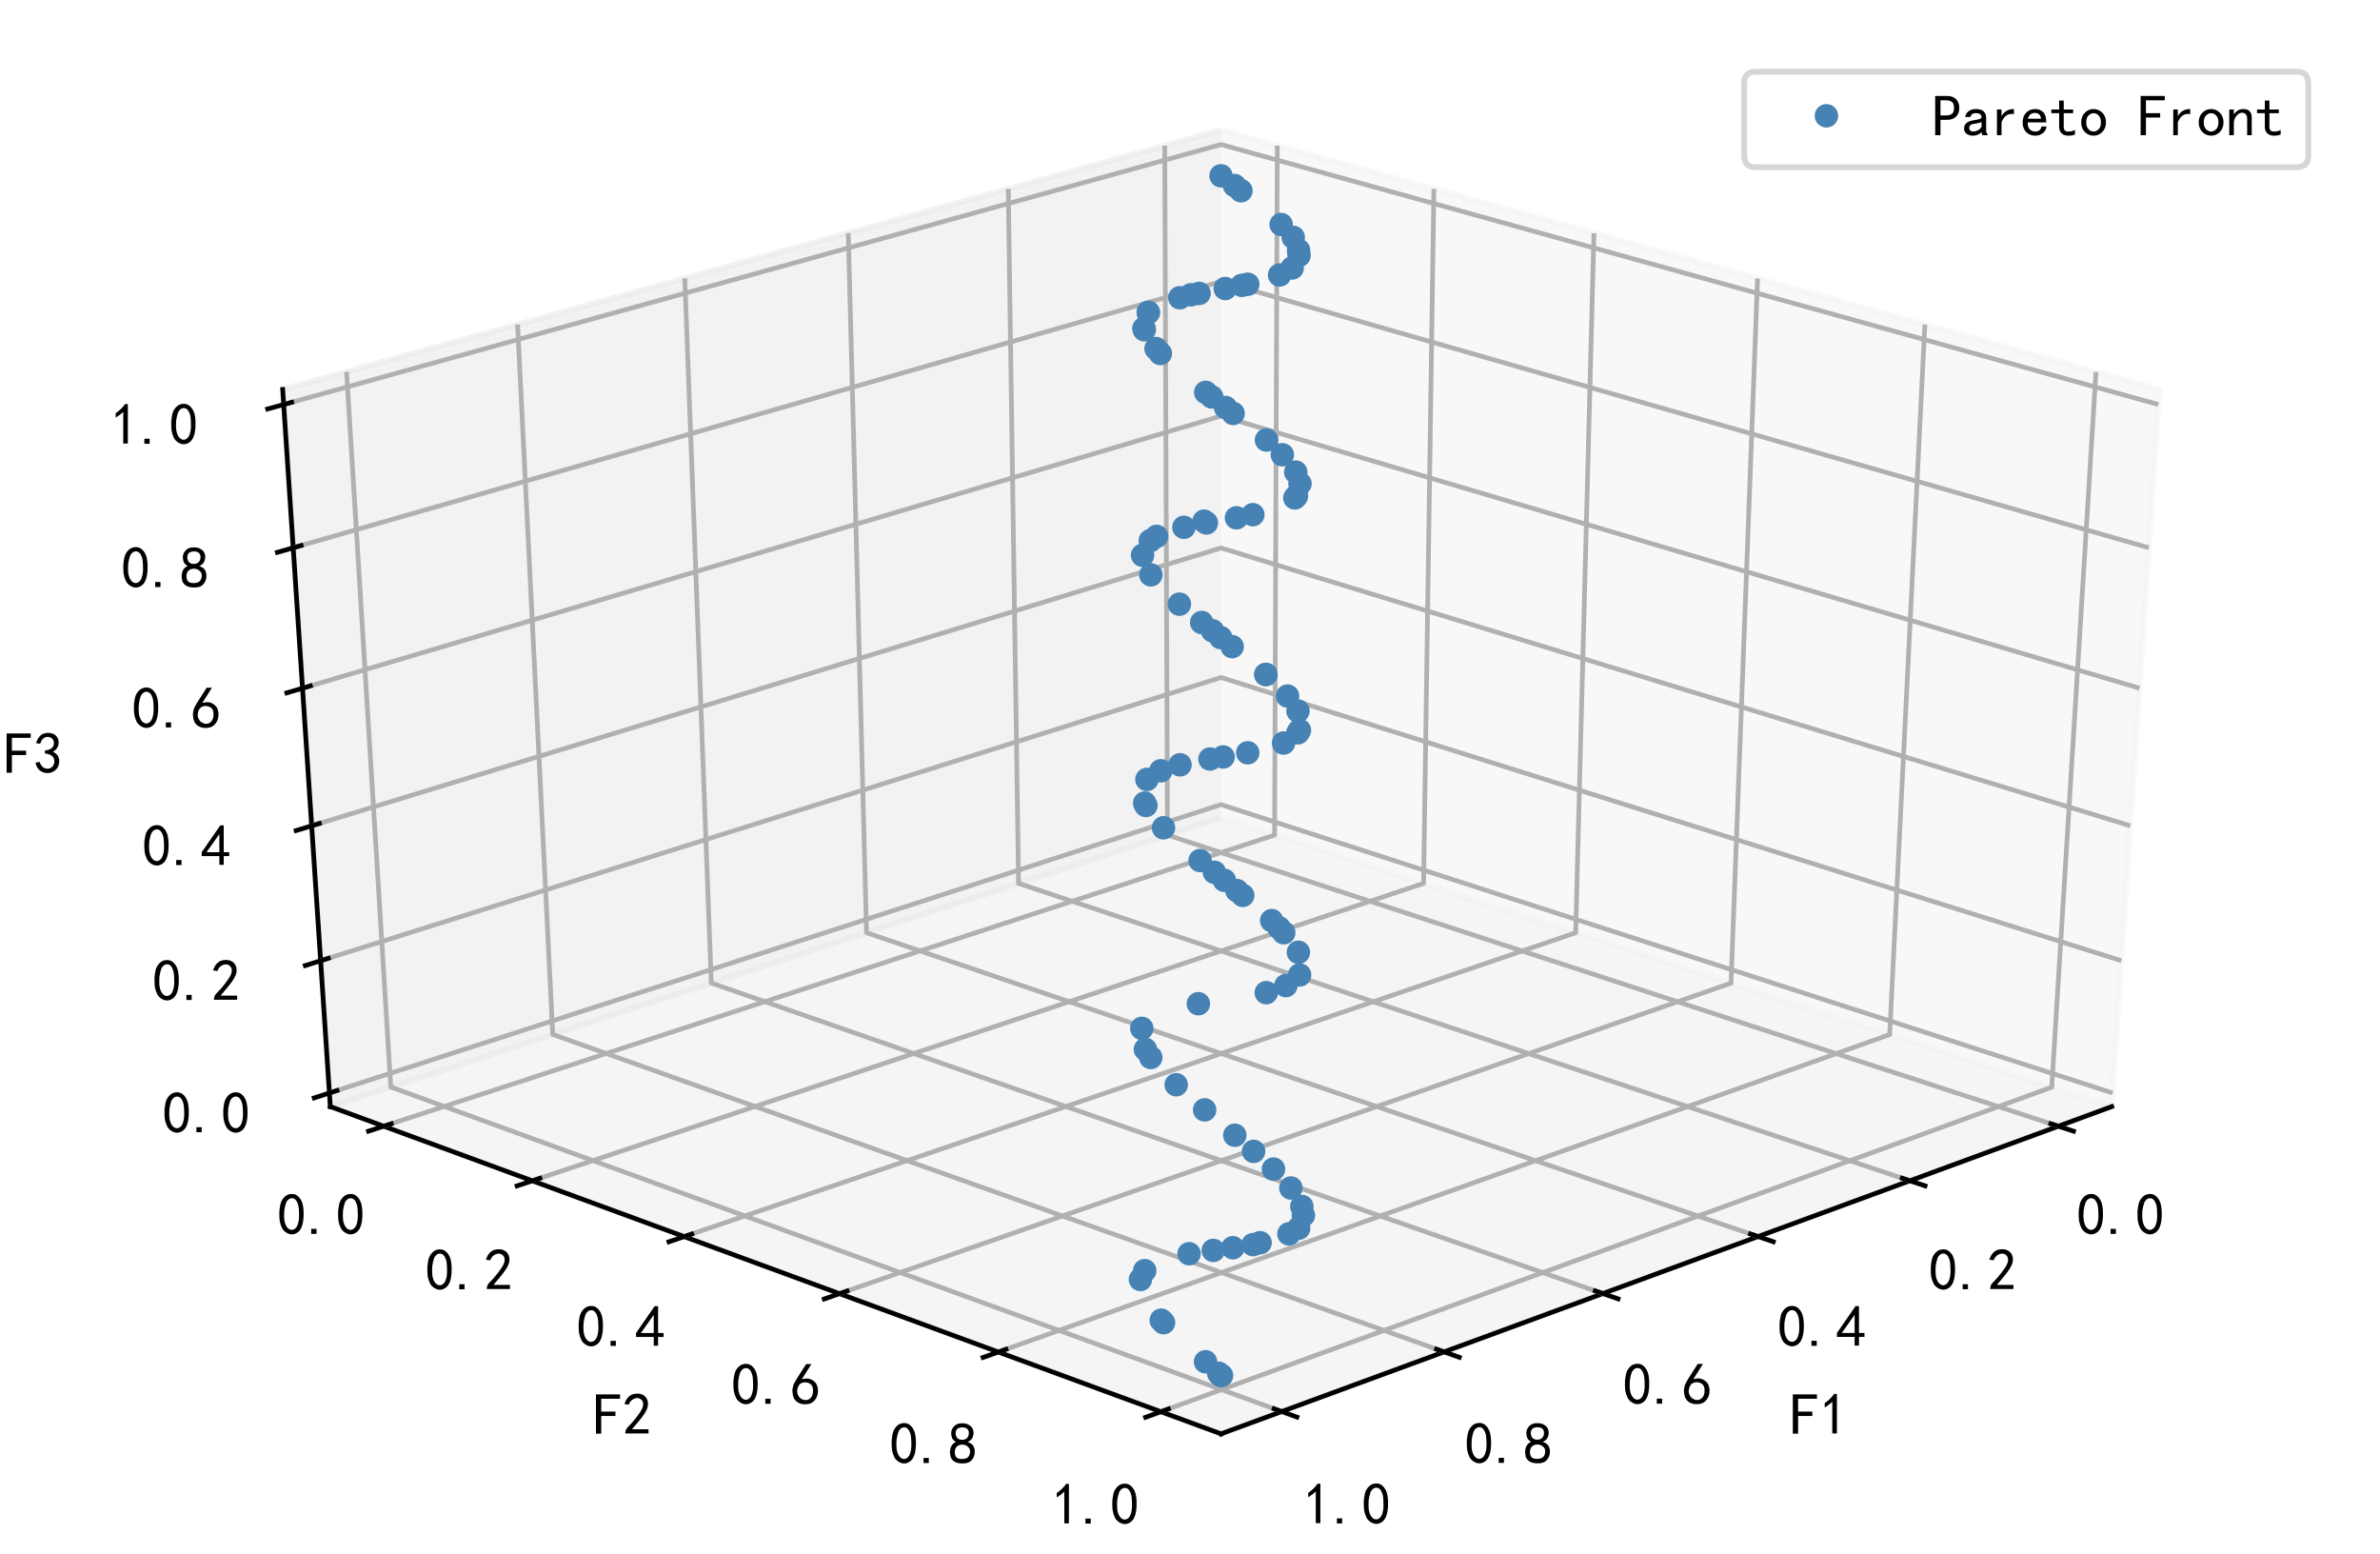 <?xml version="1.0" encoding="utf-8" standalone="no"?>
<!DOCTYPE svg PUBLIC "-//W3C//DTD SVG 1.1//EN"
  "http://www.w3.org/Graphics/SVG/1.1/DTD/svg11.dtd">
<!-- Created with matplotlib (https://matplotlib.org/) -->
<svg height="264.456pt" version="1.1" viewBox="0 0 405 264.456" width="405pt" xmlns="http://www.w3.org/2000/svg" xmlns:xlink="http://www.w3.org/1999/xlink">
 <defs>
  <style type="text/css">
*{stroke-linecap:butt;stroke-linejoin:round;}
  </style>
 </defs>
 <g id="figure_1">
  <g id="patch_1">
   <path d="M 0 264.456 
L 405 264.456 
L 405 0 
L 0 0 
z
" style="fill:#ffffff;"/>
  </g>
  <g id="patch_2">
   <path d="M 7.2 257.256 
L 397.8 257.256 
L 397.8 7.2 
L 7.2 7.2 
z
" style="fill:#ffffff;"/>
  </g>
  <g id="pane3d_1">
   <g id="patch_3">
    <path d="M 207.778 139.114 
L 359.347 188.268 
L 367.452 66.252 
L 207.778 22.131 
" style="fill:#f2f2f2;opacity:0.5;stroke:#f2f2f2;stroke-linejoin:miter;"/>
   </g>
  </g>
  <g id="pane3d_2">
   <g id="patch_4">
    <path d="M 207.778 139.114 
L 56.21 188.268 
L 48.104 66.252 
L 207.778 22.131 
" style="fill:#e6e6e6;opacity:0.5;stroke:#e6e6e6;stroke-linejoin:miter;"/>
   </g>
  </g>
  <g id="pane3d_3">
   <g id="patch_5">
    <path d="M 207.778 139.114 
L 56.21 188.268 
L 207.778 243.94 
L 359.347 188.268 
" style="fill:#ececec;opacity:0.5;stroke:#ececec;stroke-linejoin:miter;"/>
   </g>
  </g>
  <g id="axis3d_1">
   <g id="line2d_1">
    <path d="M 359.347 188.268 
L 207.778 243.94 
" style="fill:none;stroke:#000000;stroke-linecap:square;stroke-width:0.8;"/>
   </g>
   <g id="text_1">
    <!-- F1 -->
    <defs>
     <path d="M 45.703 61.328 
L 13.672 61.328 
L 13.672 39.453 
L 37.891 39.453 
L 37.891 32.031 
L 13.672 32.031 
L 13.672 1.953 
L 4.688 1.953 
L 4.688 68.75 
L 45.703 68.75 
z
" id="SimHei-70"/>
     <path d="M 21.875 56.25 
Q 16.797 51.172 8.984 46.484 
L 8.984 53.906 
Q 18.75 60.547 25 69.531 
L 29.688 69.531 
L 29.688 2.344 
L 21.875 2.344 
z
" id="SimHei-49"/>
    </defs>
    <g transform="translate(304.614 244.104)scale(0.1 -0.1)">
     <use xlink:href="#SimHei-70"/>
     <use x="50" xlink:href="#SimHei-49"/>
    </g>
   </g>
   <g id="Line3DCollection_1">
    <path d="M 350.265 191.604 
L 198.664 142.07 
L 198.204 24.776 
" style="fill:none;stroke:#b0b0b0;stroke-width:0.8;"/>
    <path d="M 324.997 200.885 
L 173.326 150.288 
L 171.571 32.136 
" style="fill:none;stroke:#b0b0b0;stroke-width:0.8;"/>
    <path d="M 299.166 210.373 
L 147.457 158.677 
L 144.351 39.657 
" style="fill:none;stroke:#b0b0b0;stroke-width:0.8;"/>
    <path d="M 272.754 220.074 
L 121.042 167.243 
L 116.526 47.346 
" style="fill:none;stroke:#b0b0b0;stroke-width:0.8;"/>
    <path d="M 245.74 229.996 
L 94.062 175.993 
L 88.074 55.207 
" style="fill:none;stroke:#b0b0b0;stroke-width:0.8;"/>
    <path d="M 218.105 240.147 
L 66.499 184.932 
L 58.976 63.248 
" style="fill:none;stroke:#b0b0b0;stroke-width:0.8;"/>
   </g>
   <g id="xtick_1">
    <g id="line2d_2">
     <path d="M 348.978 191.183 
L 352.845 192.447 
" style="fill:none;stroke:#000000;stroke-linecap:square;stroke-width:0.8;"/>
    </g>
    <g id="text_2">
     <!-- 0.0 -->
     <defs>
      <path d="M 3.125 29.297 
Q 3.906 50 6.438 56.047 
Q 8.984 62.109 13.672 66.016 
Q 18.359 69.922 25.188 69.922 
Q 32.031 69.922 37.109 64.25 
Q 42.188 58.594 43.75 50 
Q 45.312 41.406 44.719 30.266 
Q 44.141 19.141 40.812 12.109 
Q 37.5 5.078 30.859 2.344 
Q 24.219 -0.391 17.578 2.922 
Q 10.938 6.25 8.203 11.719 
Q 5.469 17.188 4.297 23.234 
Q 3.125 29.297 3.906 50 
z
M 12.891 52.734 
Q 10.547 31.25 12.5 22.844 
Q 14.453 14.453 18.938 10.938 
Q 23.438 7.422 28.125 9.562 
Q 32.812 11.719 34.953 18.156 
Q 37.109 24.609 37.109 32.219 
Q 37.109 39.844 36.516 46.094 
Q 35.938 52.344 33 57.422 
Q 30.078 62.5 25.188 62.688 
Q 20.312 62.891 16.594 57.812 
Q 12.891 52.734 10.547 31.25 
z
" id="SimHei-48"/>
      <path d="M 16.797 1.953 
L 7.812 1.953 
L 7.812 10.547 
L 16.797 10.547 
z
" id="SimHei-46"/>
     </defs>
     <g transform="translate(353.375 210.119)scale(0.1 -0.1)">
      <use xlink:href="#SimHei-48"/>
      <use x="50" xlink:href="#SimHei-46"/>
      <use x="100" xlink:href="#SimHei-48"/>
     </g>
    </g>
   </g>
   <g id="xtick_2">
    <g id="line2d_3">
     <path d="M 323.708 200.455 
L 327.58 201.747 
" style="fill:none;stroke:#000000;stroke-linecap:square;stroke-width:0.8;"/>
    </g>
    <g id="text_3">
     <!-- 0.2 -->
     <defs>
      <path d="M 4.688 3.906 
Q 5.078 9.766 10.156 14.453 
Q 15.234 19.141 23.047 29.094 
Q 30.859 39.062 33.203 44.531 
Q 35.547 50 34.953 53.906 
Q 34.375 57.812 31.25 60.344 
Q 28.125 62.891 24.016 62.5 
Q 19.922 62.109 16.203 59.375 
Q 12.5 56.641 10.547 51.172 
L 3.125 52.344 
Q 6.25 61.328 11.125 65.422 
Q 16.016 69.531 22.656 69.922 
Q 26.562 70.312 29.688 69.719 
Q 32.812 69.141 36.125 66.984 
Q 39.453 64.844 41.594 60.547 
Q 43.75 56.25 43.156 50.188 
Q 42.578 44.141 37.109 35.734 
Q 31.641 27.344 16.016 9.375 
L 44.141 9.375 
L 44.141 2.344 
L 4.688 2.344 
z
" id="SimHei-50"/>
     </defs>
     <g transform="translate(328.204 219.536)scale(0.1 -0.1)">
      <use xlink:href="#SimHei-48"/>
      <use x="50" xlink:href="#SimHei-46"/>
      <use x="100" xlink:href="#SimHei-50"/>
     </g>
    </g>
   </g>
   <g id="xtick_3">
    <g id="line2d_4">
     <path d="M 297.876 209.933 
L 301.751 211.254 
" style="fill:none;stroke:#000000;stroke-linecap:square;stroke-width:0.8;"/>
    </g>
    <g id="text_4">
     <!-- 0.4 -->
     <defs>
      <path d="M 31.25 17.188 
L 1.172 17.188 
L 1.172 23.828 
L 32.812 69.531 
L 38.672 69.531 
L 38.672 23.828 
L 48.047 23.828 
L 48.047 17.188 
L 38.672 17.188 
L 38.672 2.344 
L 31.25 2.344 
z
M 31.25 23.828 
L 31.25 54.688 
L 9.375 23.828 
z
" id="SimHei-52"/>
     </defs>
     <g transform="translate(302.471 229.163)scale(0.1 -0.1)">
      <use xlink:href="#SimHei-48"/>
      <use x="50" xlink:href="#SimHei-46"/>
      <use x="100" xlink:href="#SimHei-52"/>
     </g>
    </g>
   </g>
   <g id="xtick_4">
    <g id="line2d_5">
     <path d="M 271.463 219.624 
L 275.341 220.975 
" style="fill:none;stroke:#000000;stroke-linecap:square;stroke-width:0.8;"/>
    </g>
    <g id="text_5">
     <!-- 0.6 -->
     <defs>
      <path d="M 3.516 19.531 
Q 4.297 30.859 6.047 34.766 
Q 7.812 38.672 11.328 44.531 
L 27.344 69.531 
L 36.328 69.531 
L 19.922 43.75 
Q 30.469 46.484 36.719 42.969 
Q 42.969 39.453 45.109 34.953 
Q 47.266 30.469 47.453 25.188 
Q 47.656 19.922 45.891 14.844 
Q 44.141 9.766 39.641 5.656 
Q 35.156 1.562 27.141 1.172 
Q 19.141 0.781 13.469 4.094 
Q 7.812 7.422 5.656 13.469 
Q 3.516 19.531 4.297 30.859 
z
M 12.5 16.016 
Q 19.531 8.594 25.391 8.203 
Q 31.25 7.812 35.156 12.109 
Q 39.062 16.406 39.062 24.609 
Q 39.062 32.812 34.172 35.938 
Q 29.297 39.062 23.234 38.281 
Q 17.188 37.5 14.453 32.422 
Q 11.719 27.344 12.109 21.672 
Q 12.5 16.016 19.531 8.594 
z
" id="SimHei-54"/>
     </defs>
     <g transform="translate(276.159 239.006)scale(0.1 -0.1)">
      <use xlink:href="#SimHei-48"/>
      <use x="50" xlink:href="#SimHei-46"/>
      <use x="100" xlink:href="#SimHei-54"/>
     </g>
    </g>
   </g>
   <g id="xtick_5">
    <g id="line2d_6">
     <path d="M 244.449 229.536 
L 248.328 230.918 
" style="fill:none;stroke:#000000;stroke-linecap:square;stroke-width:0.8;"/>
    </g>
    <g id="text_6">
     <!-- 0.8 -->
     <defs>
      <path d="M 2.734 16.797 
Q 2.734 26.172 5.078 30.656 
Q 7.422 35.156 12.891 37.891 
Q 8.203 40.625 6.641 43.938 
Q 5.078 47.266 4.875 51.562 
Q 4.688 55.859 6.047 58.984 
Q 7.422 62.109 10.156 64.844 
Q 12.891 67.578 16.203 68.547 
Q 19.531 69.531 23.438 69.531 
Q 27.344 69.531 30.469 68.75 
Q 33.594 67.969 37.109 65.422 
Q 40.625 62.891 42.188 58.203 
Q 43.75 53.516 41.984 47.266 
Q 40.234 41.016 32.812 37.5 
Q 39.453 35.547 42.188 31.438 
Q 44.922 27.344 44.922 21.484 
Q 44.922 15.625 43.156 12.109 
Q 41.406 8.594 39.25 6.25 
Q 37.109 3.906 33.391 2.531 
Q 29.688 1.172 24.016 1.172 
Q 18.359 1.172 14.25 2.531 
Q 10.156 3.906 7.422 6.641 
Q 4.688 9.375 3.703 13.078 
Q 2.734 16.797 2.734 26.172 
z
M 10.938 26.562 
Q 10.547 17.188 12.297 13.672 
Q 14.062 10.156 18.75 9.172 
Q 23.438 8.203 28.516 9.375 
Q 33.594 10.547 35.547 14.844 
Q 37.5 19.141 36.906 23.438 
Q 36.328 27.734 32.031 30.656 
Q 27.734 33.594 22.656 33.203 
Q 17.578 32.812 14.25 29.688 
Q 10.938 26.562 10.547 17.188 
z
M 12.109 56.25 
Q 12.109 48.438 14.844 44.922 
Q 17.578 41.406 23.438 41.406 
Q 29.297 41.406 32.219 44.922 
Q 35.156 48.438 34.953 53.312 
Q 34.766 58.203 31.438 60.547 
Q 28.125 62.891 22.453 62.5 
Q 16.797 62.109 14.453 59.172 
Q 12.109 56.25 12.109 48.438 
z
" id="SimHei-56"/>
     </defs>
     <g transform="translate(249.248 249.074)scale(0.1 -0.1)">
      <use xlink:href="#SimHei-48"/>
      <use x="50" xlink:href="#SimHei-46"/>
      <use x="100" xlink:href="#SimHei-56"/>
     </g>
    </g>
   </g>
   <g id="xtick_6">
    <g id="line2d_7">
     <path d="M 216.813 239.676 
L 220.693 241.089 
" style="fill:none;stroke:#000000;stroke-linecap:square;stroke-width:0.8;"/>
    </g>
    <g id="text_7">
     <!-- 1.0 -->
     <g transform="translate(221.716 259.373)scale(0.1 -0.1)">
      <use xlink:href="#SimHei-49"/>
      <use x="50" xlink:href="#SimHei-46"/>
      <use x="100" xlink:href="#SimHei-48"/>
     </g>
    </g>
   </g>
  </g>
  <g id="axis3d_2">
   <g id="line2d_8">
    <path d="M 56.21 188.268 
L 207.778 243.94 
" style="fill:none;stroke:#000000;stroke-linecap:square;stroke-width:0.8;"/>
   </g>
   <g id="text_8">
    <!-- F2 -->
    <g transform="translate(100.942 244.104)scale(0.1 -0.1)">
     <use xlink:href="#SimHei-70"/>
     <use x="50" xlink:href="#SimHei-50"/>
    </g>
   </g>
   <g id="Line3DCollection_2">
    <path d="M 217.352 24.776 
L 216.893 142.07 
L 65.291 191.604 
" style="fill:none;stroke:#b0b0b0;stroke-width:0.8;"/>
    <path d="M 244.002 32.14 
L 242.247 150.293 
L 90.575 200.891 
" style="fill:none;stroke:#b0b0b0;stroke-width:0.8;"/>
    <path d="M 271.239 39.666 
L 268.131 158.687 
L 116.422 210.384 
" style="fill:none;stroke:#b0b0b0;stroke-width:0.8;"/>
    <path d="M 299.082 47.36 
L 294.564 167.259 
L 142.851 220.092 
" style="fill:none;stroke:#b0b0b0;stroke-width:0.8;"/>
    <path d="M 327.552 55.227 
L 321.561 176.014 
L 169.883 230.021 
" style="fill:none;stroke:#b0b0b0;stroke-width:0.8;"/>
    <path d="M 356.671 63.273 
L 349.142 184.959 
L 197.537 240.178 
" style="fill:none;stroke:#b0b0b0;stroke-width:0.8;"/>
   </g>
   <g id="xtick_7">
    <g id="line2d_9">
     <path d="M 66.579 191.183 
L 62.712 192.447 
" style="fill:none;stroke:#000000;stroke-linecap:square;stroke-width:0.8;"/>
    </g>
    <g id="text_9">
     <!-- 0.0 -->
     <g transform="translate(47.181 210.119)scale(0.1 -0.1)">
      <use xlink:href="#SimHei-48"/>
      <use x="50" xlink:href="#SimHei-46"/>
      <use x="100" xlink:href="#SimHei-48"/>
     </g>
    </g>
   </g>
   <g id="xtick_8">
    <g id="line2d_10">
     <path d="M 91.864 200.461 
L 87.993 201.752 
" style="fill:none;stroke:#000000;stroke-linecap:square;stroke-width:0.8;"/>
    </g>
    <g id="text_10">
     <!-- 0.2 -->
     <g transform="translate(72.368 219.542)scale(0.1 -0.1)">
      <use xlink:href="#SimHei-48"/>
      <use x="50" xlink:href="#SimHei-46"/>
      <use x="100" xlink:href="#SimHei-50"/>
     </g>
    </g>
   </g>
   <g id="xtick_9">
    <g id="line2d_11">
     <path d="M 117.713 209.945 
L 113.837 211.265 
" style="fill:none;stroke:#000000;stroke-linecap:square;stroke-width:0.8;"/>
    </g>
    <g id="text_11">
     <!-- 0.4 -->
     <g transform="translate(98.117 229.174)scale(0.1 -0.1)">
      <use xlink:href="#SimHei-48"/>
      <use x="50" xlink:href="#SimHei-46"/>
      <use x="100" xlink:href="#SimHei-52"/>
     </g>
    </g>
   </g>
   <g id="xtick_10">
    <g id="line2d_12">
     <path d="M 144.143 219.642 
L 140.265 220.993 
" style="fill:none;stroke:#000000;stroke-linecap:square;stroke-width:0.8;"/>
    </g>
    <g id="text_12">
     <!-- 0.6 -->
     <g transform="translate(124.446 239.024)scale(0.1 -0.1)">
      <use xlink:href="#SimHei-48"/>
      <use x="50" xlink:href="#SimHei-46"/>
      <use x="100" xlink:href="#SimHei-54"/>
     </g>
    </g>
   </g>
   <g id="xtick_11">
    <g id="line2d_13">
     <path d="M 171.175 229.561 
L 167.295 230.942 
" style="fill:none;stroke:#000000;stroke-linecap:square;stroke-width:0.8;"/>
    </g>
    <g id="text_13">
     <!-- 0.8 -->
     <g transform="translate(151.375 249.098)scale(0.1 -0.1)">
      <use xlink:href="#SimHei-48"/>
      <use x="50" xlink:href="#SimHei-46"/>
      <use x="100" xlink:href="#SimHei-56"/>
     </g>
    </g>
   </g>
   <g id="xtick_12">
    <g id="line2d_14">
     <path d="M 198.829 239.707 
L 194.948 241.121 
" style="fill:none;stroke:#000000;stroke-linecap:square;stroke-width:0.8;"/>
    </g>
    <g id="text_14">
     <!-- 1.0 -->
     <g transform="translate(178.926 259.405)scale(0.1 -0.1)">
      <use xlink:href="#SimHei-49"/>
      <use x="50" xlink:href="#SimHei-46"/>
      <use x="100" xlink:href="#SimHei-48"/>
     </g>
    </g>
   </g>
  </g>
  <g id="axis3d_3">
   <g id="line2d_15">
    <path d="M 56.21 188.268 
L 48.104 66.252 
" style="fill:none;stroke:#000000;stroke-linecap:square;stroke-width:0.8;"/>
   </g>
   <g id="text_15">
    <!-- F3 -->
    <defs>
     <path d="M 3.906 19.141 
L 10.938 20.312 
Q 12.5 15.234 16.016 11.906 
Q 19.531 8.594 24.797 8.781 
Q 30.078 8.984 33.203 13.078 
Q 36.328 17.188 35.938 22.453 
Q 35.547 27.734 31.828 30.656 
Q 28.125 33.594 19.922 34.766 
L 19.922 39.844 
Q 28.125 40.625 31.828 44.141 
Q 35.547 47.656 35.156 53.312 
Q 34.766 58.984 30.078 61.516 
Q 25.391 64.062 20.109 62.109 
Q 14.844 60.156 11.719 51.172 
L 4.688 52.344 
Q 7.031 59.375 11.125 64.062 
Q 15.234 68.75 22.266 69.531 
Q 29.297 70.312 34.562 67.766 
Q 39.844 65.234 41.984 59.953 
Q 44.141 54.688 42.578 48.438 
Q 41.016 42.188 33.594 37.5 
Q 39.062 35.156 41.984 30.469 
Q 44.922 25.781 43.938 18.156 
Q 42.969 10.547 37.109 5.859 
Q 31.25 1.172 23.828 1.359 
Q 16.406 1.562 10.938 6.047 
Q 5.469 10.547 3.906 19.141 
z
" id="SimHei-51"/>
    </defs>
    <g transform="translate(0.656 131.661)scale(0.1 -0.1)">
     <use xlink:href="#SimHei-70"/>
     <use x="50" xlink:href="#SimHei-51"/>
    </g>
   </g>
   <g id="Line3DCollection_3">
    <path d="M 56.056 185.95 
L 207.778 136.884 
L 359.501 185.95 
" style="fill:none;stroke:#b0b0b0;stroke-width:0.8;"/>
    <path d="M 54.561 163.447 
L 207.778 115.257 
L 360.996 163.447 
" style="fill:none;stroke:#b0b0b0;stroke-width:0.8;"/>
    <path d="M 53.036 140.496 
L 207.778 93.226 
L 362.52 140.496 
" style="fill:none;stroke:#b0b0b0;stroke-width:0.8;"/>
    <path d="M 51.481 117.084 
L 207.778 70.778 
L 364.076 117.084 
" style="fill:none;stroke:#b0b0b0;stroke-width:0.8;"/>
    <path d="M 49.894 93.197 
L 207.778 47.902 
L 365.662 93.197 
" style="fill:none;stroke:#b0b0b0;stroke-width:0.8;"/>
    <path d="M 48.275 68.82 
L 207.778 24.585 
L 367.282 68.82 
" style="fill:none;stroke:#b0b0b0;stroke-width:0.8;"/>
   </g>
   <g id="xtick_13">
    <g id="line2d_16">
     <path d="M 57.344 185.533 
L 53.475 186.784 
" style="fill:none;stroke:#000000;stroke-linecap:square;stroke-width:0.8;"/>
    </g>
    <g id="text_16">
     <!-- 0.0 -->
     <g transform="translate(27.639 192.825)scale(0.1 -0.1)">
      <use xlink:href="#SimHei-48"/>
      <use x="50" xlink:href="#SimHei-46"/>
      <use x="100" xlink:href="#SimHei-48"/>
     </g>
    </g>
   </g>
   <g id="xtick_14">
    <g id="line2d_17">
     <path d="M 55.863 163.037 
L 51.953 164.267 
" style="fill:none;stroke:#000000;stroke-linecap:square;stroke-width:0.8;"/>
    </g>
    <g id="text_17">
     <!-- 0.2 -->
     <g transform="translate(25.939 170.322)scale(0.1 -0.1)">
      <use xlink:href="#SimHei-48"/>
      <use x="50" xlink:href="#SimHei-46"/>
      <use x="100" xlink:href="#SimHei-50"/>
     </g>
    </g>
   </g>
   <g id="xtick_15">
    <g id="line2d_18">
     <path d="M 54.352 140.094 
L 50.401 141.301 
" style="fill:none;stroke:#000000;stroke-linecap:square;stroke-width:0.8;"/>
    </g>
    <g id="text_18">
     <!-- 0.4 -->
     <g transform="translate(24.204 147.371)scale(0.1 -0.1)">
      <use xlink:href="#SimHei-48"/>
      <use x="50" xlink:href="#SimHei-46"/>
      <use x="100" xlink:href="#SimHei-52"/>
     </g>
    </g>
   </g>
   <g id="xtick_16">
    <g id="line2d_19">
     <path d="M 52.811 116.69 
L 48.817 117.874 
" style="fill:none;stroke:#000000;stroke-linecap:square;stroke-width:0.8;"/>
    </g>
    <g id="text_19">
     <!-- 0.6 -->
     <g transform="translate(22.434 123.959)scale(0.1 -0.1)">
      <use xlink:href="#SimHei-48"/>
      <use x="50" xlink:href="#SimHei-46"/>
      <use x="100" xlink:href="#SimHei-54"/>
     </g>
    </g>
   </g>
   <g id="xtick_17">
    <g id="line2d_20">
     <path d="M 51.239 92.811 
L 47.202 93.97 
" style="fill:none;stroke:#000000;stroke-linecap:square;stroke-width:0.8;"/>
    </g>
    <g id="text_20">
     <!-- 0.8 -->
     <g transform="translate(20.629 100.072)scale(0.1 -0.1)">
      <use xlink:href="#SimHei-48"/>
      <use x="50" xlink:href="#SimHei-46"/>
      <use x="100" xlink:href="#SimHei-56"/>
     </g>
    </g>
   </g>
   <g id="xtick_18">
    <g id="line2d_21">
     <path d="M 49.634 68.443 
L 45.553 69.575 
" style="fill:none;stroke:#000000;stroke-linecap:square;stroke-width:0.8;"/>
    </g>
    <g id="text_21">
     <!-- 1.0 -->
     <g transform="translate(18.786 75.695)scale(0.1 -0.1)">
      <use xlink:href="#SimHei-49"/>
      <use x="50" xlink:href="#SimHei-46"/>
      <use x="100" xlink:href="#SimHei-48"/>
     </g>
    </g>
   </g>
  </g>
  <g id="axes_1">
   <g id="line2d_22">
    <defs>
     <path d="M 0 1.5 
C 0.398 1.5 0.779 1.342 1.061 1.061 
C 1.342 0.779 1.5 0.398 1.5 0 
C 1.5 -0.398 1.342 -0.779 1.061 -1.061 
C 0.779 -1.342 0.398 -1.5 0 -1.5 
C -0.398 -1.5 -0.779 -1.342 -1.061 -1.061 
C -1.342 -0.779 -1.5 -0.398 -1.5 0 
C -1.5 0.398 -1.342 0.779 -1.061 1.061 
C -0.779 1.342 -0.398 1.5 0 1.5 
z
" id="m31b15a46b3" style="stroke:#4682b4;"/>
    </defs>
    <g clip-path="url(#pffd0234ecf)">
     <use style="fill:#4682b4;stroke:#4682b4;" x="221.219" xlink:href="#m31b15a46b3" y="82.295"/>
     <use style="fill:#4682b4;stroke:#4682b4;" x="207.778" xlink:href="#m31b15a46b3" y="29.911"/>
     <use style="fill:#4682b4;stroke:#4682b4;" x="215.399" xlink:href="#m31b15a46b3" y="114.743"/>
     <use style="fill:#4682b4;stroke:#4682b4;" x="220.976" xlink:href="#m31b15a46b3" y="42.59"/>
     <use style="fill:#4682b4;stroke:#4682b4;" x="218.45" xlink:href="#m31b15a46b3" y="158.687"/>
     <use style="fill:#4682b4;stroke:#4682b4;" x="207.671" xlink:href="#m31b15a46b3" y="233.958"/>
     <use style="fill:#4682b4;stroke:#4682b4;" x="220.341" xlink:href="#m31b15a46b3" y="84.713"/>
     <use style="fill:#4682b4;stroke:#4682b4;" x="221.06" xlink:href="#m31b15a46b3" y="43.45"/>
     <use style="fill:#4682b4;stroke:#4682b4;" x="220.855" xlink:href="#m31b15a46b3" y="124.678"/>
     <use style="fill:#4682b4;stroke:#4682b4;" x="210.408" xlink:href="#m31b15a46b3" y="88.095"/>
     <use style="fill:#4682b4;stroke:#4682b4;" x="215.477" xlink:href="#m31b15a46b3" y="168.884"/>
     <use style="fill:#4682b4;stroke:#4682b4;" x="211.315" xlink:href="#m31b15a46b3" y="48.548"/>
     <use style="fill:#4682b4;stroke:#4682b4;" x="209.795" xlink:href="#m31b15a46b3" y="212.278"/>
     <use style="fill:#4682b4;stroke:#4682b4;" x="202.657" xlink:href="#m31b15a46b3" y="50.154"/>
     <use style="fill:#4682b4;stroke:#4682b4;" x="203.928" xlink:href="#m31b15a46b3" y="170.765"/>
     <use style="fill:#4682b4;stroke:#4682b4;" x="195.17" xlink:href="#m31b15a46b3" y="132.603"/>
     <use style="fill:#4682b4;stroke:#4682b4;" x="218.422" xlink:href="#m31b15a46b3" y="126.414"/>
     <use style="fill:#4682b4;stroke:#4682b4;" x="219.099" xlink:href="#m31b15a46b3" y="118.419"/>
     <use style="fill:#4682b4;stroke:#4682b4;" x="207.382" xlink:href="#m31b15a46b3" y="233.636"/>
     <use style="fill:#4682b4;stroke:#4682b4;" x="220.873" xlink:href="#m31b15a46b3" y="120.961"/>
     <use style="fill:#4682b4;stroke:#4682b4;" x="194.301" xlink:href="#m31b15a46b3" y="174.956"/>
     <use style="fill:#4682b4;stroke:#4682b4;" x="219.886" xlink:href="#m31b15a46b3" y="45.587"/>
     <use style="fill:#4682b4;stroke:#4682b4;" x="206.343" xlink:href="#m31b15a46b3" y="107.322"/>
     <use style="fill:#4682b4;stroke:#4682b4;" x="220.066" xlink:href="#m31b15a46b3" y="40.389"/>
     <use style="fill:#4682b4;stroke:#4682b4;" x="219.666" xlink:href="#m31b15a46b3" y="202.118"/>
     <use style="fill:#4682b4;stroke:#4682b4;" x="211.473" xlink:href="#m31b15a46b3" y="152.334"/>
     <use style="fill:#4682b4;stroke:#4682b4;" x="210.126" xlink:href="#m31b15a46b3" y="193.135"/>
     <use style="fill:#4682b4;stroke:#4682b4;" x="194.998" xlink:href="#m31b15a46b3" y="137.039"/>
     <use style="fill:#4682b4;stroke:#4682b4;" x="216.398" xlink:href="#m31b15a46b3" y="156.625"/>
     <use style="fill:#4682b4;stroke:#4682b4;" x="194.727" xlink:href="#m31b15a46b3" y="56.107"/>
     <use style="fill:#4682b4;stroke:#4682b4;" x="204.219" xlink:href="#m31b15a46b3" y="146.41"/>
     <use style="fill:#4682b4;stroke:#4682b4;" x="200.801" xlink:href="#m31b15a46b3" y="130.118"/>
     <use style="fill:#4682b4;stroke:#4682b4;" x="208.347" xlink:href="#m31b15a46b3" y="149.773"/>
     <use style="fill:#4682b4;stroke:#4682b4;" x="195.838" xlink:href="#m31b15a46b3" y="97.799"/>
     <use style="fill:#4682b4;stroke:#4682b4;" x="219.332" xlink:href="#m31b15a46b3" y="209.912"/>
     <use style="fill:#4682b4;stroke:#4682b4;" x="204.488" xlink:href="#m31b15a46b3" y="105.906"/>
     <use style="fill:#4682b4;stroke:#4682b4;" x="205.141" xlink:href="#m31b15a46b3" y="231.677"/>
     <use style="fill:#4682b4;stroke:#4682b4;" x="196.814" xlink:href="#m31b15a46b3" y="91.255"/>
     <use style="fill:#4682b4;stroke:#4682b4;" x="195.831" xlink:href="#m31b15a46b3" y="179.914"/>
     <use style="fill:#4682b4;stroke:#4682b4;" x="210.483" xlink:href="#m31b15a46b3" y="151.516"/>
     <use style="fill:#4682b4;stroke:#4682b4;" x="204.893" xlink:href="#m31b15a46b3" y="88.667"/>
     <use style="fill:#4682b4;stroke:#4682b4;" x="204.044" xlink:href="#m31b15a46b3" y="49.918"/>
     <use style="fill:#4682b4;stroke:#4682b4;" x="207.717" xlink:href="#m31b15a46b3" y="108.473"/>
     <use style="fill:#4682b4;stroke:#4682b4;" x="194.911" xlink:href="#m31b15a46b3" y="178.532"/>
     <use style="fill:#4682b4;stroke:#4682b4;" x="209.677" xlink:href="#m31b15a46b3" y="110.012"/>
     <use style="fill:#4682b4;stroke:#4682b4;" x="217.749" xlink:href="#m31b15a46b3" y="46.784"/>
     <use style="fill:#4682b4;stroke:#4682b4;" x="213.322" xlink:href="#m31b15a46b3" y="195.883"/>
     <use style="fill:#4682b4;stroke:#4682b4;" x="201.46" xlink:href="#m31b15a46b3" y="89.71"/>
     <use style="fill:#4682b4;stroke:#4682b4;" x="205.29" xlink:href="#m31b15a46b3" y="88.966"/>
     <use style="fill:#4682b4;stroke:#4682b4;" x="218.216" xlink:href="#m31b15a46b3" y="77.366"/>
     <use style="fill:#4682b4;stroke:#4682b4;" x="197.607" xlink:href="#m31b15a46b3" y="224.605"/>
     <use style="fill:#4682b4;stroke:#4682b4;" x="216.705" xlink:href="#m31b15a46b3" y="198.896"/>
     <use style="fill:#4682b4;stroke:#4682b4;" x="209.838" xlink:href="#m31b15a46b3" y="70.332"/>
     <use style="fill:#4682b4;stroke:#4682b4;" x="194.789" xlink:href="#m31b15a46b3" y="136.629"/>
     <use style="fill:#4682b4;stroke:#4682b4;" x="194.063" xlink:href="#m31b15a46b3" y="217.674"/>
     <use style="fill:#4682b4;stroke:#4682b4;" x="210.082" xlink:href="#m31b15a46b3" y="31.567"/>
     <use style="fill:#4682b4;stroke:#4682b4;" x="197.994" xlink:href="#m31b15a46b3" y="140.833"/>
     <use style="fill:#4682b4;stroke:#4682b4;" x="196.726" xlink:href="#m31b15a46b3" y="59.307"/>
     <use style="fill:#4682b4;stroke:#4682b4;" x="214.429" xlink:href="#m31b15a46b3" y="211.426"/>
     <use style="fill:#4682b4;stroke:#4682b4;" x="215.424" xlink:href="#m31b15a46b3" y="114.765"/>
     <use style="fill:#4682b4;stroke:#4682b4;" x="208.562" xlink:href="#m31b15a46b3" y="69.332"/>
     <use style="fill:#4682b4;stroke:#4682b4;" x="213.228" xlink:href="#m31b15a46b3" y="211.748"/>
     <use style="fill:#4682b4;stroke:#4682b4;" x="221.536" xlink:href="#m31b15a46b3" y="205.265"/>
     <use style="fill:#4682b4;stroke:#4682b4;" x="211.169" xlink:href="#m31b15a46b3" y="32.449"/>
     <use style="fill:#4682b4;stroke:#4682b4;" x="195.744" xlink:href="#m31b15a46b3" y="91.986"/>
     <use style="fill:#4682b4;stroke:#4682b4;" x="220.944" xlink:href="#m31b15a46b3" y="162.014"/>
     <use style="fill:#4682b4;stroke:#4682b4;" x="194.431" xlink:href="#m31b15a46b3" y="94.465"/>
     <use style="fill:#4682b4;stroke:#4682b4;" x="208.499" xlink:href="#m31b15a46b3" y="49.087"/>
     <use style="fill:#4682b4;stroke:#4682b4;" x="212.317" xlink:href="#m31b15a46b3" y="128.073"/>
     <use style="fill:#4682b4;stroke:#4682b4;" x="200.699" xlink:href="#m31b15a46b3" y="102.789"/>
     <use style="fill:#4682b4;stroke:#4682b4;" x="206.651" xlink:href="#m31b15a46b3" y="148.404"/>
     <use style="fill:#4682b4;stroke:#4682b4;" x="221.149" xlink:href="#m31b15a46b3" y="165.869"/>
     <use style="fill:#4682b4;stroke:#4682b4;" x="200.154" xlink:href="#m31b15a46b3" y="184.546"/>
     <use style="fill:#4682b4;stroke:#4682b4;" x="221.127" xlink:href="#m31b15a46b3" y="124.241"/>
     <use style="fill:#4682b4;stroke:#4682b4;" x="202.338" xlink:href="#m31b15a46b3" y="213.293"/>
     <use style="fill:#4682b4;stroke:#4682b4;" x="221.799" xlink:href="#m31b15a46b3" y="206.766"/>
     <use style="fill:#4682b4;stroke:#4682b4;" x="206.46" xlink:href="#m31b15a46b3" y="212.734"/>
     <use style="fill:#4682b4;stroke:#4682b4;" x="200.768" xlink:href="#m31b15a46b3" y="50.657"/>
     <use style="fill:#4682b4;stroke:#4682b4;" x="194.79" xlink:href="#m31b15a46b3" y="216.177"/>
     <use style="fill:#4682b4;stroke:#4682b4;" x="197.453" xlink:href="#m31b15a46b3" y="60.141"/>
     <use style="fill:#4682b4;stroke:#4682b4;" x="195.401" xlink:href="#m31b15a46b3" y="53.159"/>
     <use style="fill:#4682b4;stroke:#4682b4;" x="217.647" xlink:href="#m31b15a46b3" y="157.844"/>
     <use style="fill:#4682b4;stroke:#4682b4;" x="212.33" xlink:href="#m31b15a46b3" y="48.363"/>
     <use style="fill:#4682b4;stroke:#4682b4;" x="197.997" xlink:href="#m31b15a46b3" y="225.025"/>
     <use style="fill:#4682b4;stroke:#4682b4;" x="204.989" xlink:href="#m31b15a46b3" y="188.822"/>
     <use style="fill:#4682b4;stroke:#4682b4;" x="220.494" xlink:href="#m31b15a46b3" y="80.32"/>
     <use style="fill:#4682b4;stroke:#4682b4;" x="195.409" xlink:href="#m31b15a46b3" y="53.153"/>
     <use style="fill:#4682b4;stroke:#4682b4;" x="215.515" xlink:href="#m31b15a46b3" y="74.863"/>
     <use style="fill:#4682b4;stroke:#4682b4;" x="218.803" xlink:href="#m31b15a46b3" y="167.683"/>
     <use style="fill:#4682b4;stroke:#4682b4;" x="213.192" xlink:href="#m31b15a46b3" y="87.563"/>
     <use style="fill:#4682b4;stroke:#4682b4;" x="194.663" xlink:href="#m31b15a46b3" y="55.863"/>
     <use style="fill:#4682b4;stroke:#4682b4;" x="206.2" xlink:href="#m31b15a46b3" y="67.528"/>
     <use style="fill:#4682b4;stroke:#4682b4;" x="220.621" xlink:href="#m31b15a46b3" y="84.38"/>
     <use style="fill:#4682b4;stroke:#4682b4;" x="208.139" xlink:href="#m31b15a46b3" y="128.78"/>
     <use style="fill:#4682b4;stroke:#4682b4;" x="197.531" xlink:href="#m31b15a46b3" y="131.132"/>
     <use style="fill:#4682b4;stroke:#4682b4;" x="220.99" xlink:href="#m31b15a46b3" y="208.961"/>
     <use style="fill:#4682b4;stroke:#4682b4;" x="207.863" xlink:href="#m31b15a46b3" y="234.017"/>
     <use style="fill:#4682b4;stroke:#4682b4;" x="205.898" xlink:href="#m31b15a46b3" y="129.135"/>
     <use style="fill:#4682b4;stroke:#4682b4;" x="218.011" xlink:href="#m31b15a46b3" y="38.195"/>
     <use style="fill:#4682b4;stroke:#4682b4;" x="205.174" xlink:href="#m31b15a46b3" y="66.753"/>
    </g>
   </g>
   <g id="legend_1">
    <g id="patch_6">
     <path d="M 298.8 28.45 
L 390.8 28.45 
Q 392.8 28.45 392.8 26.45 
L 392.8 14.2 
Q 392.8 12.2 390.8 12.2 
L 298.8 12.2 
Q 296.8 12.2 296.8 14.2 
L 296.8 26.45 
Q 296.8 28.45 298.8 28.45 
z
" style="fill:#ffffff;opacity:0.8;stroke:#cccccc;stroke-linejoin:miter;"/>
    </g>
    <g id="line2d_23"/>
    <g id="line2d_24">
     <g>
      <use style="fill:#4682b4;stroke:#4682b4;" x="310.8" xlink:href="#m31b15a46b3" y="19.7"/>
     </g>
    </g>
    <g id="text_22">
     <!-- Pareto Front -->
     <defs>
      <path d="M 46.094 48.438 
Q 46.094 39.062 40.625 33.594 
Q 35.156 28.125 25.391 28.125 
L 14.062 28.125 
L 14.062 1.953 
L 5.078 1.953 
L 5.078 68.75 
L 25.391 68.75 
Q 35.156 68.75 40.625 63.281 
Q 46.094 57.812 46.094 48.438 
z
M 37.109 48.438 
Q 37.109 55.859 33.594 58.594 
Q 30.078 61.328 23.047 61.328 
L 14.062 61.328 
L 14.062 35.547 
L 23.047 35.547 
Q 30.078 35.547 33.594 38.281 
Q 37.109 41.016 37.109 48.438 
z
" id="SimHei-80"/>
      <path d="M 44.922 1.953 
L 35.547 1.953 
Q 34.766 2.734 34.375 4.094 
Q 33.984 5.469 33.984 7.422 
Q 31.25 4.297 27.344 2.734 
Q 23.438 1.172 19.141 1.172 
Q 12.891 1.172 8.594 4.297 
Q 4.297 7.422 4.297 13.281 
Q 4.297 19.141 8.203 22.656 
Q 12.109 26.172 20.312 27.344 
Q 25.781 28.125 29.875 29.297 
Q 33.984 30.469 33.984 32.422 
Q 33.984 34.766 32.219 37.109 
Q 30.469 39.453 24.609 39.453 
Q 19.922 39.453 17.766 37.688 
Q 15.625 35.938 14.844 32.812 
L 6.25 32.812 
Q 7.031 39.062 11.906 42.766 
Q 16.797 46.484 24.609 46.484 
Q 33.203 46.484 37.5 42.578 
Q 41.797 38.672 41.797 31.641 
L 41.797 10.156 
Q 41.797 7.812 42.578 5.859 
Q 43.359 3.906 44.922 1.953 
z
M 33.984 16.406 
L 33.984 24.219 
Q 31.641 23.438 29.484 22.844 
Q 27.344 22.266 22.266 21.484 
Q 16.406 20.703 14.641 18.75 
Q 12.891 16.797 12.891 14.062 
Q 12.891 11.719 14.641 9.953 
Q 16.406 8.203 19.922 8.203 
Q 23.438 8.203 27.531 10.156 
Q 31.641 12.109 33.984 16.406 
z
" id="SimHei-97"/>
      <path d="M 39.062 37.891 
Q 31.641 39.062 26.562 35.734 
Q 21.484 32.422 17.969 24.219 
L 17.969 1.953 
L 10.156 1.953 
L 10.156 45.703 
L 17.969 45.703 
L 17.969 34.375 
Q 21.484 40.625 26.75 43.547 
Q 32.031 46.484 39.062 46.484 
z
" id="SimHei-114"/>
      <path d="M 44.531 16.797 
Q 43.75 9.766 38.281 5.469 
Q 32.812 1.172 25.391 1.172 
Q 16.016 1.172 9.953 7.219 
Q 3.906 13.281 3.906 23.828 
Q 3.906 34.375 9.953 40.422 
Q 16.016 46.484 25.391 46.484 
Q 33.594 46.484 38.859 41.203 
Q 44.141 35.938 44.141 23.828 
L 12.5 23.828 
Q 12.5 15.234 16.203 11.719 
Q 19.922 8.203 25.391 8.203 
Q 29.688 8.203 32.422 10.344 
Q 35.156 12.5 35.938 16.797 
z
M 35.156 30.078 
Q 34.375 35.547 31.641 37.688 
Q 28.906 39.844 24.609 39.844 
Q 20.703 39.844 17.578 37.688 
Q 14.453 35.547 12.891 30.078 
z
" id="SimHei-101"/>
      <path d="M 42.969 3.125 
Q 41.016 2.344 38.469 1.75 
Q 35.938 1.172 31.641 1.172 
Q 24.609 1.172 20.312 5.078 
Q 16.016 8.984 16.016 16.016 
L 16.016 39.453 
L 2.734 39.453 
L 2.734 45.703 
L 16.016 45.703 
L 16.016 60.938 
L 23.828 60.938 
L 23.828 45.703 
L 39.844 45.703 
L 39.844 39.453 
L 23.828 39.453 
L 23.828 15.625 
Q 23.828 12.5 25.391 10.344 
Q 26.953 8.203 31.25 8.203 
Q 35.547 8.203 38.281 8.984 
Q 41.016 9.766 42.969 10.938 
z
" id="SimHei-116"/>
      <path d="M 45.703 23.828 
Q 45.703 13.672 39.453 7.422 
Q 33.203 1.172 24.609 1.172 
Q 16.016 1.172 9.766 7.422 
Q 3.516 13.672 3.516 23.828 
Q 3.516 33.984 9.766 40.234 
Q 16.016 46.484 24.609 46.484 
Q 33.203 46.484 39.453 40.234 
Q 45.703 33.984 45.703 23.828 
z
M 37.109 23.828 
Q 37.109 31.641 33.203 35.547 
Q 29.297 39.453 24.609 39.453 
Q 19.922 39.453 16.016 35.547 
Q 12.109 31.641 12.109 23.828 
Q 12.109 16.016 16.016 12.109 
Q 19.922 8.203 24.609 8.203 
Q 29.297 8.203 33.203 12.109 
Q 37.109 16.016 37.109 23.828 
z
" id="SimHei-111"/>
      <path id="SimHei-32"/>
      <path d="M 43.75 1.953 
L 35.938 1.953 
L 35.938 30.078 
Q 35.938 34.766 33.594 37.5 
Q 31.25 40.234 27.344 40.234 
Q 22.266 40.234 17.766 34.953 
Q 13.281 29.688 13.281 21.875 
L 13.281 1.953 
L 5.469 1.953 
L 5.469 45.703 
L 13.281 45.703 
L 13.281 37.5 
Q 16.406 41.797 20.109 44.141 
Q 23.828 46.484 29.688 46.484 
Q 36.719 46.484 40.234 42.578 
Q 43.75 38.672 43.75 32.812 
z
" id="SimHei-110"/>
     </defs>
     <g transform="translate(328.8 23.2)scale(0.1 -0.1)">
      <use xlink:href="#SimHei-80"/>
      <use x="50" xlink:href="#SimHei-97"/>
      <use x="100" xlink:href="#SimHei-114"/>
      <use x="150" xlink:href="#SimHei-101"/>
      <use x="200" xlink:href="#SimHei-116"/>
      <use x="250" xlink:href="#SimHei-111"/>
      <use x="300" xlink:href="#SimHei-32"/>
      <use x="350" xlink:href="#SimHei-70"/>
      <use x="400" xlink:href="#SimHei-114"/>
      <use x="450" xlink:href="#SimHei-111"/>
      <use x="500" xlink:href="#SimHei-110"/>
      <use x="550" xlink:href="#SimHei-116"/>
     </g>
    </g>
   </g>
  </g>
 </g>
 <defs>
  <clipPath id="pffd0234ecf">
   <rect height="250.056" width="390.6" x="7.2" y="7.2"/>
  </clipPath>
 </defs>
</svg>
